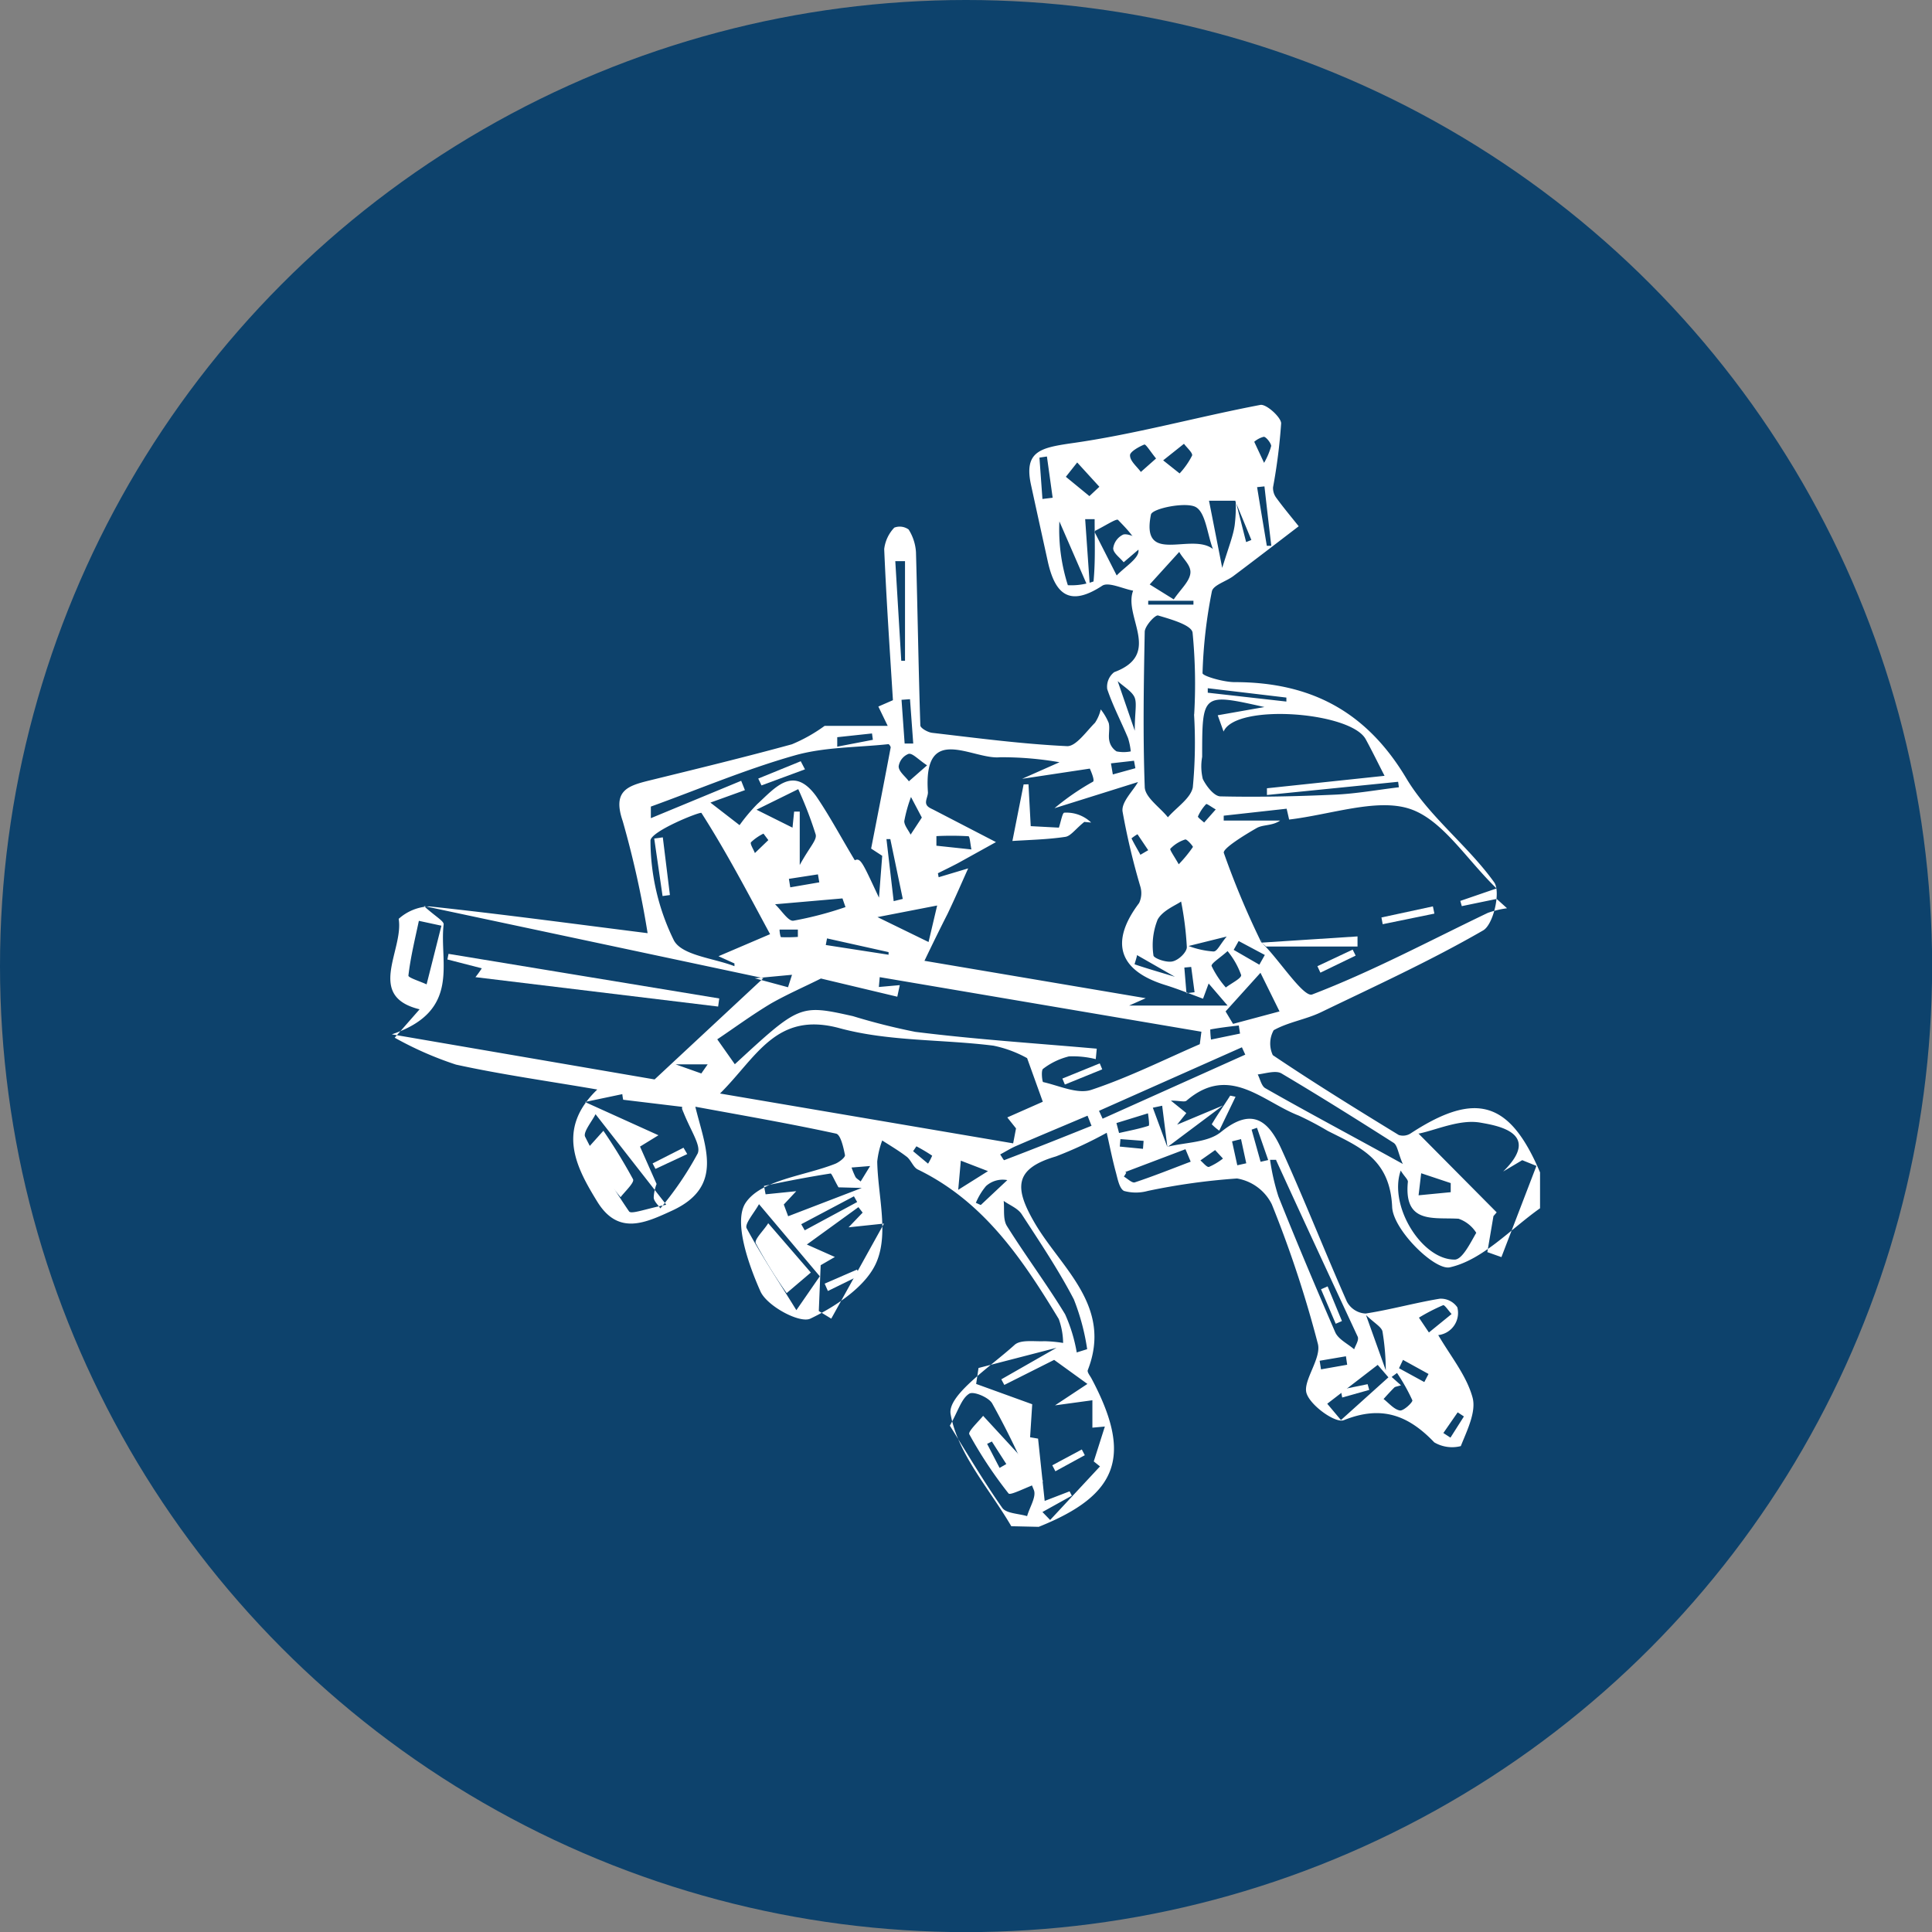 <svg xmlns="http://www.w3.org/2000/svg" viewBox="0 0 155.07 155.07"><rect x="0" y="0" width="155.07" height="155.07" fill="#808080" stroke="none"/><defs><style>.cls-1{fill:#0d426c;}.cls-2{fill:#fff;}</style></defs><title>p_spirit</title><g id="Layer_1" data-name="Layer 1"><circle class="cls-1" cx="77.54" cy="77.54" r="77.54"/><path class="cls-2" d="M477.56,988.07c-1.75-3-4.31-5.81-4.87-9-.27-1.52,3.19-3.79,5.13-5.55.49-.45,1.58-.26,2.4-.3a10.87,10.87,0,0,1,1.5.14,5.8,5.8,0,0,0-.35-1.92c-2.91-4.8-6-9.42-11.31-12-.36-.17-.52-.7-.86-1-.62-.48-1.31-.89-2-1.33a6.91,6.91,0,0,0-.4,1.69c.05,2.67.9,5.63,0,7.93-.76,2-3.26,3.67-5.37,4.68-.85.4-3.46-1-4-2.18-1-2.24-2.19-5.69-1.17-7.15,1.26-1.82,4.69-2.12,7.17-3.1.32-.13.82-.52.78-.7-.12-.62-.35-1.64-.71-1.72-3.73-.81-7.5-1.46-11.3-2.16.77,3.19,2.32,6.37-1.8,8.31-2.18,1-4.37,2.07-6.07-.69s-3.32-5.81,0-9c-3.87-.67-7.64-1.19-11.34-2a27.67,27.67,0,0,1-4.92-2.16l2-2.28c-4.34-1.05-1.26-4.75-1.68-7.26a3.91,3.91,0,0,1,2.45-1c5.83.62,11.64,1.41,17.53,2.15a77.12,77.12,0,0,0-2-9c-.83-2.42.38-2.82,2.12-3.25,3.83-.94,7.66-1.87,11.46-2.91a12.87,12.87,0,0,0,2.63-1.48h5.06l-.75-1.55,1.17-.51c-.25-4-.53-8.09-.7-12.13a3,3,0,0,1,.81-1.72,1.22,1.22,0,0,1,1.15.15,3.84,3.84,0,0,1,.59,1.82c.13,4.64.2,9.27.35,13.9,0,.22.6.56.95.6,3.61.42,7.22.9,10.85,1.07.71,0,1.52-1.18,2.22-1.88a3.24,3.24,0,0,0,.46-1.07,4.51,4.51,0,0,1,.64,1.09c.11.45-.05,1,.05,1.43a1.32,1.32,0,0,0,.58.85,2.92,2.92,0,0,0,1.14,0,5.34,5.34,0,0,0-.22-1.07c-.55-1.32-1.22-2.59-1.67-3.93a1.48,1.48,0,0,1,.56-1.36c3.89-1.44.72-4.45,1.52-6.54-.85-.16-2-.73-2.49-.39-2.63,1.72-3.79.67-4.37-2-.44-2-.88-4-1.33-6.07-.6-2.7.73-3,3.15-3.36,5.12-.71,10.15-2.12,15.25-3.09.48-.09,1.67,1,1.67,1.48a45.24,45.24,0,0,1-.65,5.13,1.31,1.31,0,0,0,.27.86c.57.78,1.19,1.52,1.79,2.27-1.75,1.34-3.49,2.68-5.25,4-.57.43-1.62.72-1.72,1.23a39,39,0,0,0-.75,6.56c0,.23,1.68.72,2.57.72,6.07,0,10.56,2.32,13.78,7.71,1.84,3.09,4.94,5.4,7.06,8.36.54.75-.06,3.39-.89,3.86-4.21,2.43-8.65,4.46-13,6.56-1.22.59-2.63.79-3.81,1.45a2.2,2.2,0,0,0-.07,2c3.31,2.23,6.71,4.33,10.11,6.41a1.13,1.13,0,0,0,1-.16c5.2-3.38,7.92-2.55,10.34,3.16v2.88c-2.39,1.69-4.6,4.15-7.24,4.74-1.21.27-4.55-3-4.63-4.84-.17-3.87-2.61-4.81-5.17-6.11a25.89,25.89,0,0,0-2.33-1.23c-2.9-1.12-5.56-4.15-9-1.2-.16.14-.55,0-1.26,0l1.24,1-.74.93,3.68-1.54-4.46,3.34-.42-3.32-.75.16,1.16,3.14c1.46-.37,3.25-.33,4.31-1.19,2.56-2.09,3.86-.82,4.86,1.39,1.82,4,3.45,8.16,5.24,12.21A1.8,1.8,0,0,0,506,971c2-.31,4-.87,5.95-1.19a1.61,1.61,0,0,1,1.41.69,1.79,1.79,0,0,1-1.53,2.23c1,1.71,2.27,3.25,2.75,5,.32,1.15-.44,2.65-.94,3.91a2.82,2.82,0,0,1-2.13-.3c-2.08-2.18-4.24-3-7.26-1.78-.67.27-2.72-1.2-3-2.19s1.21-2.77.92-3.93a90.76,90.76,0,0,0-3.7-11.21,3.83,3.83,0,0,0-2.79-2.07,52,52,0,0,0-7.17,1,3.58,3.58,0,0,1-1.9,0c-.38-.19-.52-1-.66-1.51-.29-1.07-.5-2.15-.73-3.16a32.52,32.52,0,0,1-4.08,1.9c-3.41,1-3.33,2.57-1.66,5.41,2.11,3.57,6.22,6.62,4.22,11.74-.06.16.16.43.28.64,3.32,6.22,2.21,9.37-4.22,11.94Zm18-82.33.85,3.34.42-.17-1.3-3.15h-2.1l1.06,5.39c.55-1.77.88-2.58,1-3.42A12,12,0,0,0,495.57,905.74ZM498,941.58c1.26,1.34,3.06,4.06,3.71,3.81,4.83-1.85,9.42-4.31,14.1-6.55a7.7,7.7,0,0,1,1.54-.37l-.83-.75-2.8.58-.12-.42,2.91-1c-2.45-2.37-4.36-5.55-7-6.4s-6.29.47-9.65.87c0,0-.09-.41-.2-.87l-5.05.56,0,.39h4.53c-.63.44-1.37.31-1.88.6-1,.57-2.76,1.66-2.64,2a66.74,66.74,0,0,0,3,7.16Zm-27.4,1.11,17.75,3-1.33.59h7.9l-1.52-1.77-.45,1.22c-1-.37-2-.78-3.07-1.11-3.72-1.17-4.42-3.44-2.06-6.57a1.86,1.86,0,0,0,.09-1.35,55.86,55.86,0,0,1-1.42-6c-.1-.76.83-1.63,1.24-2.36l-6.7,2.1a19.65,19.65,0,0,1,3.09-2.13c.21-.15-.45-1.47-.43-1.41l.58.3-5.84.88,3-1.33a26.89,26.89,0,0,0-4.77-.4c-2.21.22-6.2-2.84-5.79,2.82,0,.3-.21.64-.14.91s.37.37.6.49l5,2.59-3.05,1.69c-.53.28-1.07.54-1.61.81l.06.32,2.37-.71c-.4.88-1,2.28-1.66,3.66C471.85,940.09,471.27,941.27,470.59,942.69Zm-21.67,9.52,8.73-8.13-27.25-5.79c.94.85,1.62,1.21,1.59,1.48-.38,3,1.46,6.93-4.16,8.82Zm29.9-1.71a9.52,9.52,0,0,0-2.7-1c-4.11-.52-8.39-.33-12.34-1.4-5.12-1.4-6.68,2.34-9.61,5.24l23.53,4,.23-1.2-.7-.88,2.85-1.26Zm5.59-.76-.08.84a7.64,7.64,0,0,0-2.15-.22,5.6,5.6,0,0,0-2.08,1c-.17.12-.07,1,0,1.06,1.3.29,2.77,1,3.89.62,3-1,5.81-2.41,8.69-3.66l.13-1L467,944l-.07.79,1.68-.15-.2.93-6.13-1.46c-1.25.63-2.68,1.25-4,2-1.54.92-3,2-4.32,2.88l1.41,2c5.2-4.79,5.21-4.81,9.48-3.86a50.66,50.66,0,0,0,5,1.26C474.71,949,479.56,949.31,484.41,949.74Zm-30.36-7.42,4.14-1.77c-1.77-3.28-3.5-6.59-5.51-9.73-.08-.13-4.11,1.48-4.09,2.23a18.21,18.21,0,0,0,1.88,8c.65,1.21,3.18,1.42,4.86,2.07,0-.07,0-.14,0-.22Zm43.82-20c-5-1.12-5-1.12-5,4a4.33,4.33,0,0,0,.05,1.77c.28.58.91,1.39,1.41,1.4,3.08.07,6.17,0,9.24-.14,1.71-.08,3.4-.39,5.09-.59l-.06-.44-10.53,1.06v-.54l9.44-1c-.58-1.13-1-2-1.52-2.95-1.23-2.2-10.44-2.88-11.4-.6l-.47-1.31ZM465,934.62c.48-.24.65.26,1.94,3l.26-3.36-.89-.58c.61-3.12,1.1-5.62,1.57-8.12,0-.08-.13-.27-.19-.26-2.52.27-5.13.22-7.54.91-3.91,1.11-7.68,2.71-11.52,4.1v.93l7.25-3,.3.75-2.77,1,2.34,1.81a14.12,14.12,0,0,1,1.42-1.69c1.42-1.29,2.89-3.18,4.74-.62C463,931.09,463.93,932.85,465,934.62Zm27.24-11.71a42.26,42.26,0,0,0-.13-6.57c-.1-.61-1.76-1.07-2.77-1.37-.23-.06-1.06.84-1.07,1.31-.08,4.14-.15,8.3,0,12.43,0,.85,1.21,1.64,1.86,2.46.69-.8,1.83-1.52,2-2.41A38,38,0,0,0,492.23,922.91Zm-13,55.37-.17,2.65.64.11.53,5,2-.77.18.35-2.36,1.31.62.64,4-4.3-.5-.4.89-2.8-1,.09v-2.2l-3,.41,2.6-1.72-2.67-1.93L477,976.73l-.24-.45,4.43-2.53-6.26,1.62-.19,1.28Zm31-21.73,6.28,6.33-.26.3-.49,2.89,1.13.4,2.81-7.32-1.14-.46-1.53.91c3.16-3.1-.5-3.69-1.81-3.92C513.59,955.38,511.69,956.26,510.3,956.55Zm-61,.14-1.48.91,1.33,3a3.43,3.43,0,0,0-.23,1.08c0,.29.34.59.53.88a25.83,25.83,0,0,0,3-4.41c.29-.67-.6-1.85-1.25-3.57-.12.61,0,.22,0-.17l-4.73-.57a3.82,3.82,0,0,1-.07-.45l-3,.63Zm12.87,14.11,1,.61,4.23-7.63-2.84.3,1.13-1.18-.34-.44-4.14,3,2.25,1-1.14.66ZM472.63,980c1.35,2.16,2.69,4.44,4.2,6.59.32.46,1.29.46,2,.67.2-.71.76-1.56.54-2.1a65,65,0,0,0-3.34-6.94c-.27-.49-1.49-1-1.84-.79C473.56,977.82,473.33,978.75,472.63,980Zm10.19-5.88.83-.26a17.89,17.89,0,0,0-1.07-4c-1.23-2.36-2.73-4.6-4.19-6.84-.31-.47-.95-.71-1.44-1.06.07.66-.07,1.46.25,2,1.5,2.4,3.21,4.68,4.68,7.1A12.69,12.69,0,0,1,482.82,974.16Zm16-15.46-.49,0a17.93,17.93,0,0,0,.67,2.94c1.46,3.66,3,7.3,4.56,10.9.25.57,1,.92,1.52,1.37.11-.32.39-.72.29-1C503.21,968.23,501,963.47,498.82,958.7Zm10,.86c-1,2.82,1.69,7.17,4.33,7.15.61,0,1.26-1.34,1.73-2.15a2.73,2.73,0,0,0-1.42-1.13c-2-.12-4.4.44-4.07-2.94C509.43,960.26,509.11,960,508.84,959.56Zm.13-.6c-.35-.84-.4-1.42-.7-1.62-3-1.91-6-3.79-9-5.57-.46-.27-1.26,0-1.91.08.2.38.3.94.62,1.11C501.45,954.91,505,956.79,509,959Zm-15.22-49.32c-.44-1.17-.58-2.95-1.4-3.35s-3.45.13-3.56.62C487.93,911,492,908.27,493.75,909.64Zm-31.54,58.41-4.88-5.79c-.35.65-1.15,1.56-1,1.92,1.22,2.26,2.66,4.41,4,6.59Zm1.5-7.14c-.39-.69-.55-1.12-.64-1.11-1.78.28-3.56.62-5.34,1l.13.67,2.46-.25-1,1.07.35.94,5.91-2.27Zm-13.85,1.36L444.19,955c-.31.61-1,1.43-.84,1.8a50.28,50.28,0,0,0,3.53,6C447.05,963.06,448.26,962.58,449.86,962.27Zm10.29-31.52.45,0V935c.81-1.48,1.39-2,1.28-2.45a31,31,0,0,0-1.4-3.64l-3.35,1.65L460,932Zm-28.31,9.16-1.81-.39c-.31,1.46-.67,2.92-.84,4.4,0,.17.95.46,1.46.7Zm62.94,6.88.6,1,3.73-1-1.53-3.1ZM483.9,913.12l-2.48-5.7a14.69,14.69,0,0,0,.68,5.12,5.24,5.24,0,0,0,2.06-.3c.16-1.64.09-3.3.09-5l-.76,0Zm7.29,24.81c-.42.3-1.46.7-1.88,1.44a5.52,5.52,0,0,0-.34,2.88c0,.22,1,.6,1.52.49s1.16-.75,1.16-1.15A25.79,25.79,0,0,0,491.19,937.93Zm-6.59,16.8.29.63,11.45-5.14-.27-.59Zm6-41.05c.55-.81,1.23-1.4,1.33-2.06s-.57-1.16-.89-1.75l-2.37,2.61Zm-6.38-5.46,1.8,3.54c.63-.67,1.79-1.37,1.75-2-.05-.87-.95-1.74-1.64-2.46C486,907.17,485.11,907.77,484.2,908.22ZM484,955.93l-.32-.81c-1.91.81-3.83,1.61-5.73,2.43-.44.19-.85.45-1.28.68.11.16.28.47.32.46C479.35,957.79,481.69,956.86,484,955.93Zm-17.18-16.75,4.1,2,.69-2.93Zm-2.57-.81-.24-.69-5.41.47c.51.48,1.06,1.38,1.47,1.32A28.3,28.3,0,0,0,464.27,938.37Zm4.78-27.76-.78,0,.48,8,.3,0Zm33.89,67.63,1.1,1.31,3.81-3.43-.86-1ZM486.79,959.7l-.19.31c.3.17.66.54.88.46,1.51-.5,3-1.1,4.48-1.66l-.42-1-4.83,1.83Zm-13.49,1.37,2.39-1.5-2.18-.84Zm35.54,15.69c-.32.1-.47.11-.54.18-.3.3-.58.61-.86.92.43.33.84.84,1.31.92.3.05,1.06-.68,1-.82a15.28,15.28,0,0,0-1.23-2.19l-.43.32Zm-13.92-34.85c-.6.54-1.35,1-1.28,1.2a7.55,7.55,0,0,0,1.14,1.72c.44-.34,1.27-.74,1.23-1A6.43,6.43,0,0,0,494.92,941.91Zm-11.09-36.52.8-.75-1.78-1.95-.91,1.15Zm29,55.87,0-.73-2.37-.79-.21,1.77Zm-23.08-58.74,1.32,1.05a6.26,6.26,0,0,0,1-1.43c.08-.2-.41-.63-.65-.95ZM470.8,927c-.74-.49-1.17-1-1.49-.92a1.28,1.28,0,0,0-.79,1c0,.42.53.8.82,1.2Zm40.28,45.52,1.82-1.48c-.23-.25-.57-.76-.68-.71a15.11,15.11,0,0,0-1.94,1Zm-39.53-39.87,0,.8,2.81.3c-.08-.36-.12-1-.23-1.06A23.88,23.88,0,0,0,471.55,932.68Zm-1.17-1.46-.87-1.65a11.45,11.45,0,0,0-.54,1.94c0,.34.33.72.51,1.08Zm18.8-28.82c-.45-.55-.82-1.16-.94-1.12-.45.18-1.17.59-1.15.87,0,.46.55.89.87,1.33Zm-21.06,35.53.73-.18-1-4.8-.31,0ZM486,955.71l.21.8c.79-.18,1.6-.33,2.37-.58.09,0,0-.67-.05-1Zm-25.3,8.12.28.49,4.21-2.27-.26-.46Zm19.36-58.21.82-.1-.46-3.31-.6.09ZM469,925.25l.69,0-.26-3.56-.68.05Zm22,9.69a10.68,10.68,0,0,0,1.14-1.39c0-.07-.48-.64-.62-.6a2.85,2.85,0,0,0-1.19.74C490.25,933.76,490.62,934.27,491,934.94Zm2.33-14.13v.36l6.31.71,0-.32Zm4.75-11.43.35,0c-.19-1.59-.37-3.18-.55-4.77l-.59.06C497.54,906.23,497.81,907.8,498.07,909.38Zm-10.61,14.84c0-1.46.18-2.15,0-2.64s-.89-.9-1.37-1.34Zm8.45,24.31-.1-.65c-.77.09-1.54.18-2.29.32a7,7,0,0,0,.06.81Zm-7.37-34.74v.31h3.63l0-.31ZM497.47,943l.44-.78-2.1-1.12-.4.71Zm-33.88-18.26,0,.76,2.86-.55-.07-.51Zm11.12,37.37.4.18,2.13-2a2,2,0,0,0-1.71.48A5.25,5.25,0,0,0,474.71,962.13Zm36,14.39.34-.65L509,974.72l-.32.67Zm-43-34.3,0-.21-4.94-1.1-.1.53Zm30.14-39.48a5.76,5.76,0,0,0,.57-1.35c0-.22-.42-.76-.6-.74a1.85,1.85,0,0,0-.76.4Zm9.77,72.84a19.81,19.81,0,0,0-.27-3.14c-.11-.37-.62-.63-1.32-1.3Zm-45.47-39.17-.11-.64-2.33.36.11.68Zm35.42,22.43.61-.14-.9-2.59-.43.15Zm-5.78-17.32a7,7,0,0,0,2,.44c.3,0,.52-.56,1.06-1.2Zm-4.27-14.27-.11-.6-1.85.21.15.89Zm.13,15c0,.14-.21.73-.19.74.87.3,1.75.55,3.23,1ZM496,957l-.72.18.42,1.92.72-.16Zm6.31,17.79.11.69,2.1-.37-.1-.68Zm-8.39-16.91-1.18.83c.23.19.52.57.69.52a5.19,5.19,0,0,0,1.12-.67Zm18.32,22.71.57.37,1.08-1.7-.5-.33ZM492,943.18l-.55.05.17,2.06.65-.08Zm-4.08-9,.63-.37-.86-1.28a3.52,3.52,0,0,0-.48.33C487.4,933.26,487.66,933.69,487.9,934.13ZM458.06,933l-.39-.52a4,4,0,0,0-1,.69c-.1.13.2.57.31.87Zm28.26,24-.05.6,1.86.18.05-.64Zm-35.7-6,2.06.73.51-.73Zm6.35-6.91,2.67.72.32-1Zm13,13.45-.29.43,1.2,1a5,5,0,0,0,.33-.64A14.08,14.08,0,0,0,469.93,957.57Zm24-27c-.33-.19-.72-.48-.77-.43a3.48,3.48,0,0,0-.66,1c0,.08.32.32.5.48Zm-33.54,10.22,0-.58h-1.47c0,.22.07.61.12.61A12.84,12.84,0,0,0,460.43,940.77Zm5.8,18.4-1.49.12a6.21,6.21,0,0,0,.31.75c.08.14.25.22.42.37Z" transform="translate(-396.39 -865.57)"/><path class="cls-2" d="M497.64,941.23c0-.23.06-.45,0,0l7.71-.5,0,.81H498Z" transform="translate(-396.39 -865.57)"/><path class="cls-2" d="M495.56,953.6l-1.31,2.72a4.58,4.58,0,0,1-.6-.51c.46-.78,1-1.54,1.48-2.3Z" transform="translate(-396.39 -865.57)"/><path class="cls-2" d="M478.94,928.52l.18,3.36,2.26.12c.15-.43.28-1.19.43-1.2a2.86,2.86,0,0,1,2.16.79l-.55-.05c-.73.59-1.09,1.14-1.53,1.2-1.4.21-2.83.24-4.24.33l.9-4.54Z" transform="translate(-396.39 -865.57)"/><path class="cls-2" d="M511.52,938.9l-4.15.85-.1-.54,4.13-.89Z" transform="translate(-396.39 -865.57)"/><path class="cls-2" d="M502.13,943.12l2.83-1.33.24.48-2.83,1.37Z" transform="translate(-396.39 -865.57)"/><path class="cls-2" d="M434.55,944a7.94,7.94,0,0,0,.51-.71l-2.76-.71.09-.45,21.73,3.58-.09.65Z" transform="translate(-396.39 -865.57)"/><path class="cls-2" d="M484.86,951.4l-3,1.22-.2-.48,3-1.22Z" transform="translate(-396.39 -865.57)"/><path class="cls-2" d="M449.57,937.49l-.67-4.62.69-.09.57,4.63Z" transform="translate(-396.39 -865.57)"/><path class="cls-2" d="M461,927.32l-3.49,1.29-.26-.55,3.41-1.39Z" transform="translate(-396.39 -865.57)"/><path class="cls-2" d="M480.85,983.18l2.37-1.27.24.46-2.36,1.29Z" transform="translate(-396.39 -865.57)"/><path class="cls-2" d="M451.55,958.2,449,959.39l-.23-.44,2.48-1.26Z" transform="translate(-396.39 -865.57)"/><path class="cls-2" d="M462.58,968.6l2.6-1.13.21.47-2.55,1.25Z" transform="translate(-396.39 -865.57)"/><path class="cls-2" d="M480.12,984.44c-1.45.54-2.63,1.18-2.78,1a34.31,34.31,0,0,1-3.15-4.75c-.12-.22.72-1,1.11-1.48ZM476,981.27l-.38.19,1,1.93.54-.31Z" transform="translate(-396.39 -865.57)"/><path class="cls-2" d="M503.6,971.82l-1.18-2.77.53-.23,1.15,2.78Z" transform="translate(-396.39 -865.57)"/><path class="cls-2" d="M461.47,967.71l-1.94,1.65a39.06,39.06,0,0,1-2.48-4c-.14-.3.67-1.06,1-1.61Z" transform="translate(-396.39 -865.57)"/><path class="cls-2" d="M443.25,958.08l1.57-1.75a44.48,44.48,0,0,1,2.38,3.89c.13.26-.62.95-1,1.44Z" transform="translate(-396.39 -865.57)"/><path class="cls-2" d="M488.51,909.05l-1.93,1.65c-.3-.37-.84-.74-.84-1.12a1.42,1.42,0,0,1,.82-1.11C487,908.38,487.6,908.75,488.51,909.05Z" transform="translate(-396.39 -865.57)"/><path class="cls-2" d="M504,977.11l2.16-.44.13.46-2.17.61Z" transform="translate(-396.39 -865.57)"/></g></svg>